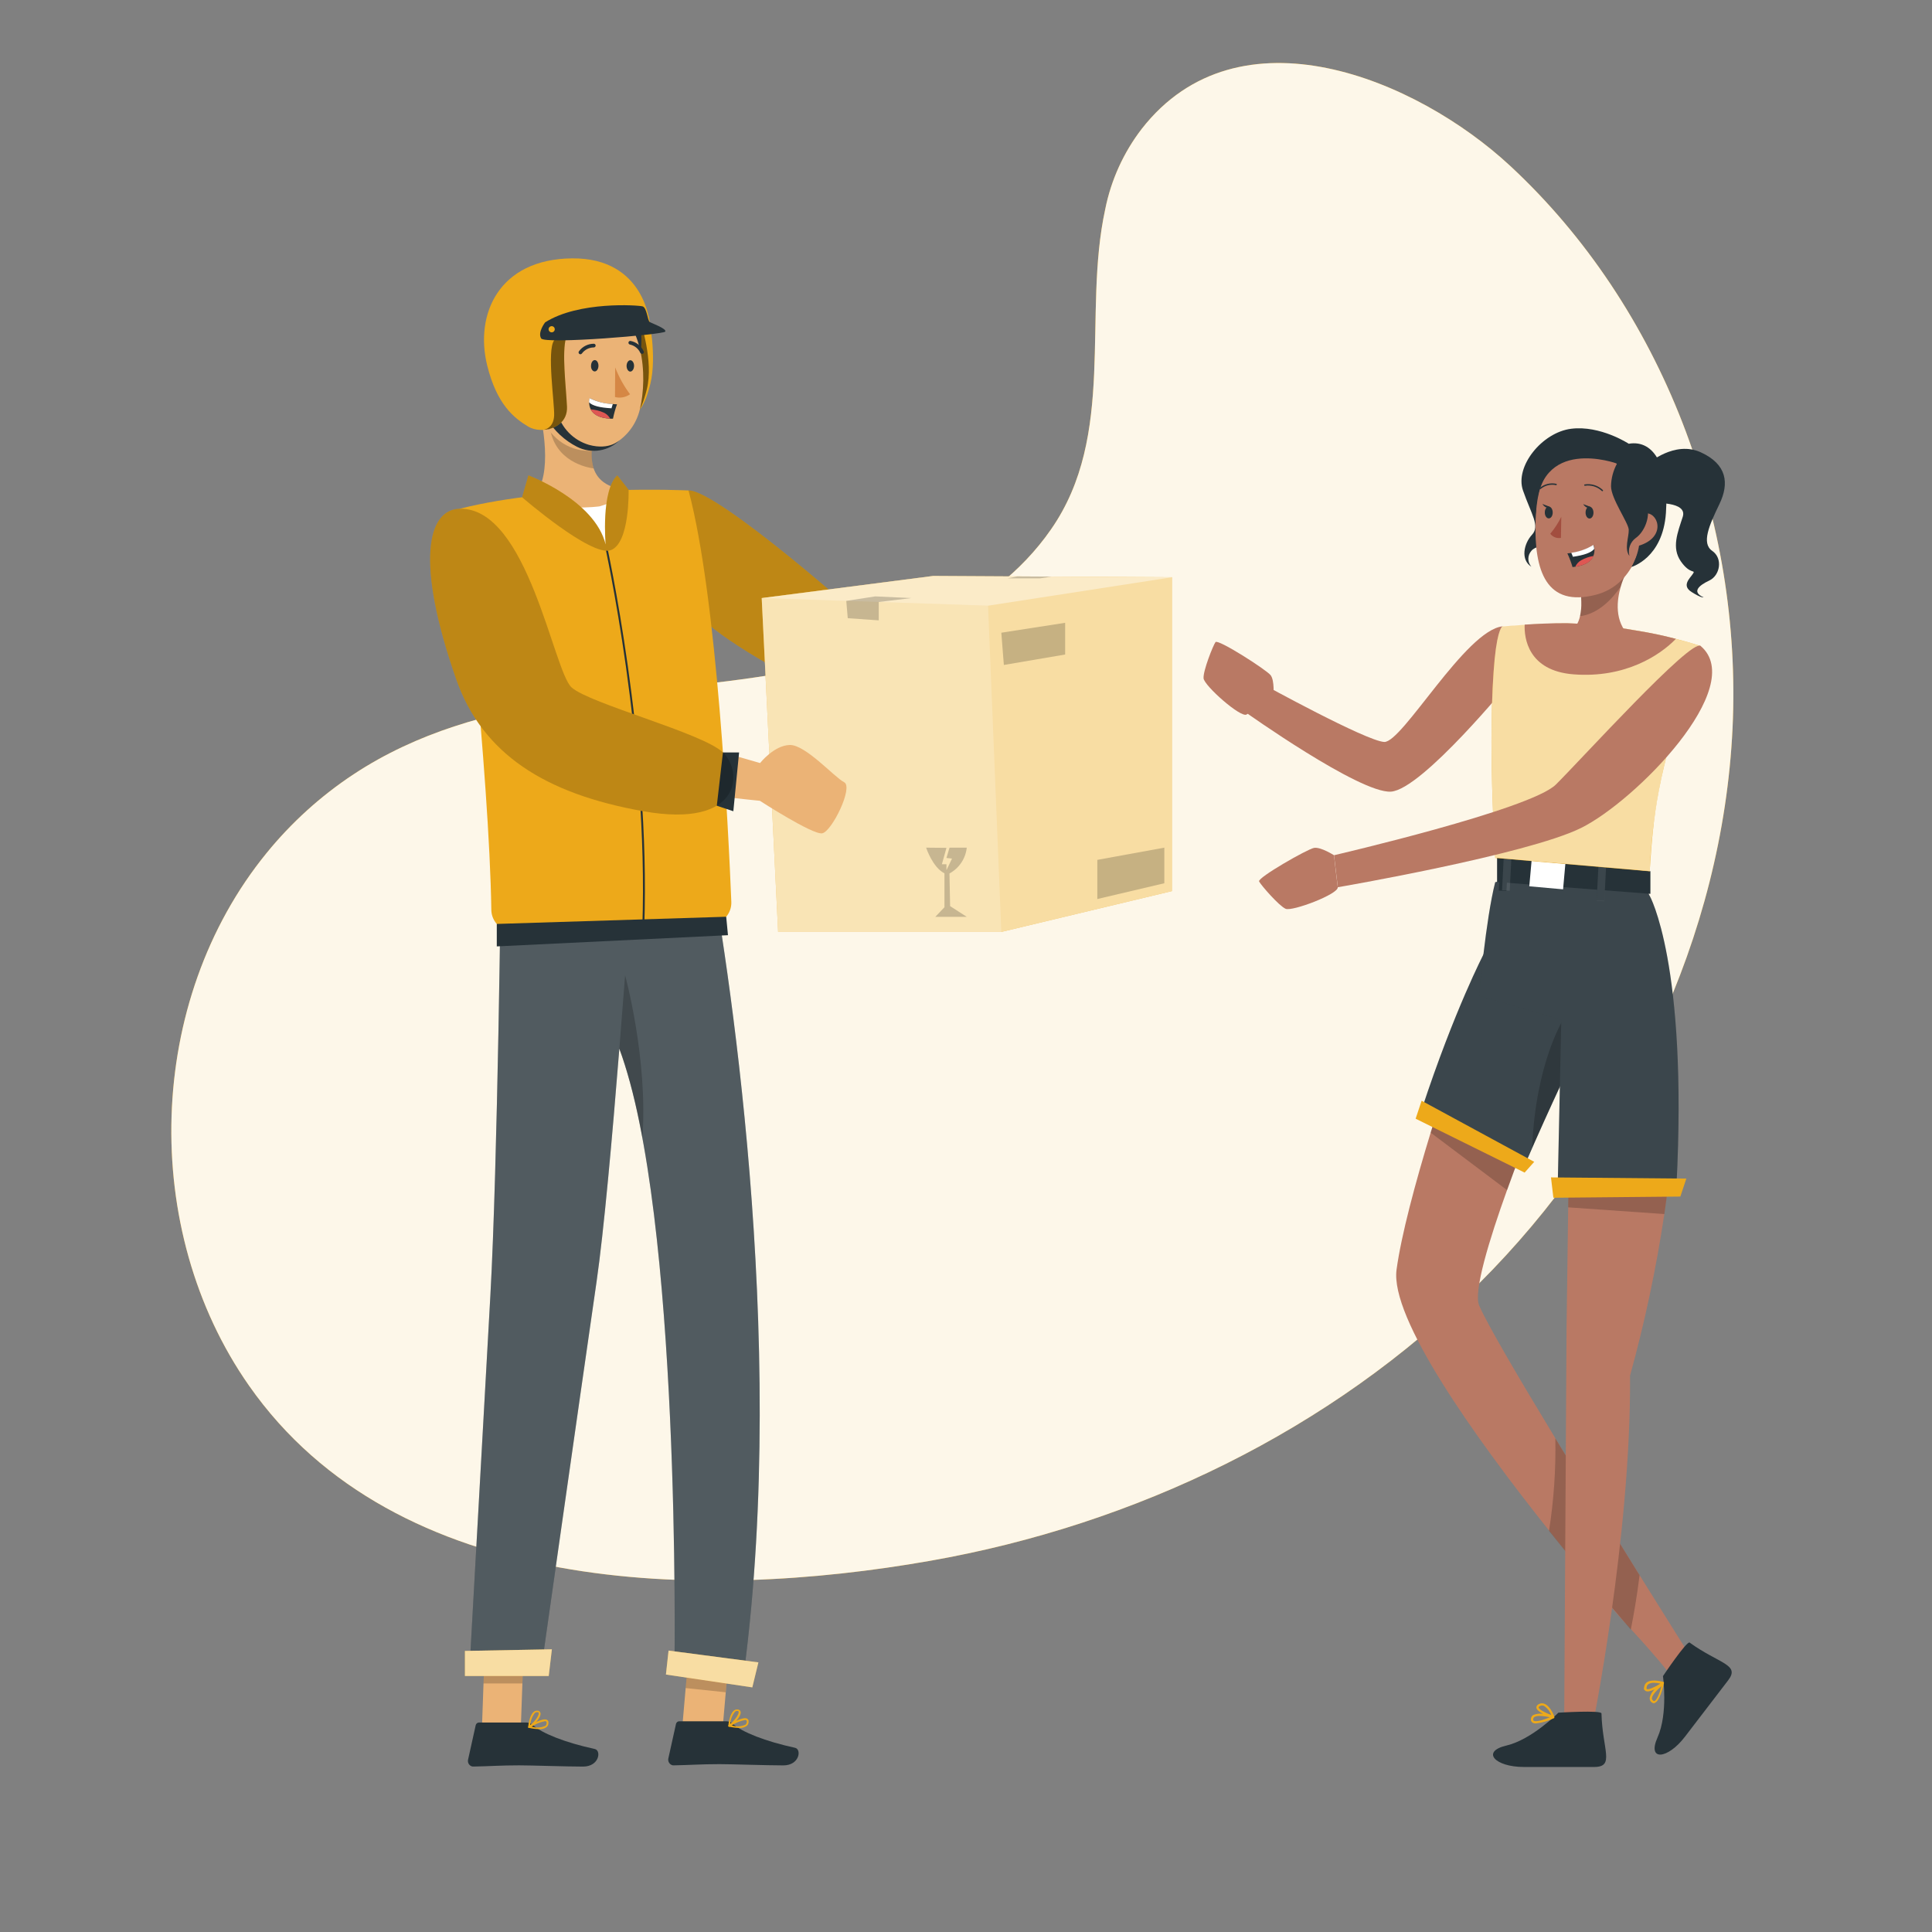 <svg width="1000" height="1000" viewBox="0 0 1000 1000" fill="none" xmlns="http://www.w3.org/2000/svg">
<rect x="0" y="0" width="1000" height="1000" fill="#808080" stroke="none"/>
<g clip-path="url(#clip0_53026_18489)">
<path d="M572.047 108.358C575.071 93.182 581.555 78.907 590.995 66.645C641.115 2.487 733.049 40.679 781.756 85.939C860.67 159.248 901.912 269.459 896.754 377.116C891.595 484.773 841.797 588.387 765.463 664.399C689.128 740.411 587.547 789.218 481.453 807.867C363.157 828.699 205.305 826.393 128.871 717.174C72.327 636.4 75.502 518.054 138.047 441.447C150.876 425.704 166.019 411.999 182.96 400.8C249.201 357.127 329.776 361.393 405.019 348.373C456.38 339.47 513.222 318.464 544.023 273.973C577.999 225.142 560.168 163.018 572.047 108.358Z" fill="#EDA91A"/>
<path opacity="0.9" d="M572.047 108.358C575.071 93.182 581.555 78.907 590.995 66.645C641.115 2.487 733.049 40.679 781.756 85.939C860.67 159.248 901.912 269.459 896.754 377.116C891.595 484.773 841.797 588.387 765.463 664.399C689.128 740.411 587.547 789.218 481.453 807.867C363.157 828.699 205.305 826.393 128.871 717.174C72.327 636.4 75.502 518.054 138.047 441.447C150.876 425.704 166.019 411.999 182.96 400.8C249.201 357.127 329.776 361.393 405.019 348.373C456.38 339.47 513.222 318.464 544.023 273.973C577.999 225.142 560.168 163.018 572.047 108.358Z" fill="white"/>
<path d="M659.12 360.376C659.12 360.376 659.814 352.266 657.681 349.489C655.549 346.711 630.401 330.591 629.137 332.352C627.872 334.113 622.664 347.232 622.961 351.076C623.259 354.92 642.454 371.883 645.281 369.8C648.109 367.717 659.12 360.376 659.12 360.376Z" fill="#B97964"/>
<path d="M777.738 324.193C758.642 326.152 725.782 384.531 716.457 384.035C707.133 383.539 653.664 354.126 653.664 354.126L644.24 368.337C644.24 368.337 703.76 410.72 719.905 409.753C736.049 408.786 782.202 352.167 782.202 352.167L777.738 324.193Z" fill="#B97964"/>
<path d="M801.893 792.367C817.716 812.207 831.926 830.311 844.326 843.455C856.726 856.773 863.124 865.031 863.124 865.031L875.376 857.988C875.376 857.988 864.042 840.058 848.666 815.332C835.596 794.351 819.6 768.46 805.068 744.478C786.269 713.478 769.926 685.678 765.611 675.733C762.536 668.665 770.868 641.509 780.069 615.915C789.419 589.85 799.686 565.373 799.686 565.373L766.231 508.705C766.231 508.705 752.616 546.426 740.513 586.23C732.552 612.27 725.311 639.227 722.856 657.133C719.433 682.156 762.61 743.04 801.893 792.367Z" fill="#B97964"/>
<path opacity="0.2" d="M801.77 792.367C817.592 812.207 832.794 830.311 844.103 843.455C845.715 835.37 847.352 825.798 848.642 815.357C835.572 794.376 819.576 768.485 805.043 744.503C805.352 760.523 804.256 776.539 801.77 792.367Z" fill="black"/>
<path opacity="0.2" d="M740.514 586.254L780.07 616.014C789.419 589.95 799.686 565.472 799.686 565.472L766.231 508.804C766.231 508.804 752.616 546.45 740.514 586.254Z" fill="black"/>
<path d="M809.606 893.998L823.866 895.858C823.866 895.858 844.326 795.145 843.706 712.04C851.304 684.539 857.233 656.605 861.463 628.39C866.423 594.364 868.903 556.47 862.306 528.198L812.706 550.518L811.69 624.918L810.846 686.918L809.606 893.998Z" fill="#B97964"/>
<path opacity="0.2" d="M811.689 624.918L861.463 628.39C866.423 594.364 868.903 556.47 862.306 528.198L812.706 550.518L811.689 624.918Z" fill="black"/>
<path d="M874.557 850.201C873.094 849.134 860.744 867.561 860.744 867.561C860.744 867.561 863.497 886.83 857.942 899.28C852.386 911.73 863.199 910.663 872.177 898.858L894.497 869.718C900.845 861.435 889.76 861.212 874.557 850.201Z" fill="#263238"/>
<path d="M856.181 881.647C855.837 881.607 855.506 881.5 855.205 881.331C854.904 881.161 854.639 880.934 854.427 880.662C854.215 880.389 854.059 880.077 853.968 879.744C853.877 879.411 853.854 879.063 853.899 878.721C854.312 877.088 855.17 875.603 856.379 874.43C854.519 875.298 852.634 875.844 851.667 875.174C850.7 874.505 850.824 873.984 851.072 872.893C851.156 872.404 851.349 871.941 851.636 871.538C851.924 871.134 852.299 870.8 852.733 870.562C855.561 868.925 860.769 870.562 861.041 870.562L861.24 870.686V870.834V871.008V871.231C860.893 872.843 859.082 880.829 856.28 881.498L856.181 881.647ZM860 872.719C858.041 874.381 855.288 877.059 855.04 878.87C855.008 879.043 855.014 879.221 855.057 879.392C855.099 879.563 855.178 879.723 855.288 879.862C855.833 880.556 856.181 880.482 856.305 880.457C857.52 880.134 859.107 876.166 860 872.719ZM856.106 871.008C855.179 870.965 854.257 871.161 853.428 871.578C853.139 871.742 852.89 871.967 852.697 872.236C852.505 872.506 852.373 872.815 852.312 873.141C852.312 873.463 852.163 874.034 852.312 874.207C853.155 874.778 856.453 873.314 859.429 871.454C858.342 871.182 857.227 871.033 856.106 871.008Z" fill="#EDA91A"/>
<path d="M828.925 886.88C828.925 885.07 806.605 886.483 806.605 886.483C806.605 886.483 792.965 900.371 779.697 903.496C766.429 906.621 773.845 914.582 788.675 914.582H825.354C835.944 914.458 829.372 905.48 828.925 886.88Z" fill="#263238"/>
<path d="M794.999 892.038C794.314 892.088 793.633 891.904 793.065 891.518C792.737 891.233 792.508 890.851 792.41 890.428C792.312 890.005 792.35 889.562 792.519 889.162C792.594 888.837 792.739 888.533 792.945 888.272C793.151 888.01 793.412 887.798 793.71 887.649C795.281 887.012 796.998 886.823 798.67 887.103C796.884 886.136 795.297 884.97 795.222 883.805C795.222 883.036 795.669 882.416 796.686 881.945C797.136 881.736 797.627 881.628 798.124 881.628C798.621 881.628 799.112 881.736 799.562 881.945C802.563 883.21 804.522 888.343 804.522 888.616C804.545 888.689 804.545 888.767 804.522 888.839C804.533 888.905 804.533 888.972 804.522 889.038C804.529 889.087 804.529 889.137 804.522 889.186C804.474 889.256 804.404 889.308 804.324 889.335C801.397 890.774 798.241 891.689 794.999 892.038ZM796.909 888.17C796.005 888.122 795.104 888.292 794.28 888.666C794.127 888.741 793.992 888.848 793.885 888.981C793.777 889.114 793.701 889.269 793.66 889.434C793.437 890.302 793.66 890.526 793.809 890.6C794.85 891.468 798.918 890.253 802.191 888.864C800.459 888.451 798.689 888.218 796.909 888.17ZM798.198 882.738C797.846 882.753 797.501 882.837 797.182 882.986C796.884 883.135 796.388 883.433 796.388 883.73C796.388 884.722 799.637 886.458 802.91 887.698C802.191 885.744 800.86 884.074 799.116 882.937C798.826 882.813 798.514 882.746 798.198 882.738Z" fill="#EDA91A"/>
<path d="M789.667 601.978L736 573.879C752.889 522.593 768.091 493.527 768.091 493.527C820.816 502.554 816.005 544.218 816.005 544.218C816.005 544.218 802.588 572.044 789.667 601.978Z" fill="#263238"/>
<path opacity="0.1" d="M793.04 594.066C791.899 596.67 790.734 599.324 789.593 601.978L736 573.879C752.864 522.593 768.066 493.527 768.066 493.527C800.604 499.107 811.218 517.112 814.591 530.082C815.839 534.684 816.308 539.462 815.98 544.218C815.98 544.218 804.894 567.332 793.04 594.066Z" fill="white"/>
<path opacity="0.2" d="M793.04 594.066C804.82 567.332 815.955 544.218 815.955 544.218C816.283 539.462 815.814 534.684 814.566 530.082C812.89 528.996 811.034 528.216 809.086 527.776C809.086 527.776 794.826 550.27 793.04 594.066Z" fill="black"/>
<path d="M806.283 613.559L808.118 527.776L765.611 515.376C765.611 515.376 768.959 476.018 773.919 456.625C773.919 456.625 842.987 439.438 853.502 462.85C853.502 462.85 853.502 463.222 853.651 463.346L853.824 463.544C853.824 463.544 873.664 498.462 867.737 613.584L806.283 613.559Z" fill="#263238"/>
<path opacity="0.1" d="M806.283 613.559L808.118 527.776L765.611 515.376C765.611 515.376 768.959 476.018 773.919 456.625C773.919 456.625 842.987 439.438 853.502 462.85C853.502 462.85 853.502 463.222 853.651 463.346L853.824 463.544C853.824 463.544 873.664 498.462 867.737 613.584L806.283 613.559Z" fill="white"/>
<path d="M854.246 450.946V462.651L774.886 456.526V442.662L854.246 450.946Z" fill="#263238"/>
<path d="M826.41 466.132L830.373 466.335L831.407 446.125L827.445 445.922L826.41 466.132Z" fill="#263238"/>
<path d="M791.558 458.745L809.046 460.312L810.235 447.048L792.747 445.481L791.558 458.745Z" fill="white"/>
<path d="M775.768 460.997L779.736 461.195L780.748 440.959L776.78 440.76L775.768 460.997Z" fill="#263238"/>
<path opacity="0.1" d="M827.463 446.054L826.428 466.265L830.391 466.468L831.425 446.257L827.463 446.054Z" fill="white"/>
<path opacity="0.1" d="M778.49 440.623L777.459 460.834L781.422 461.036L782.453 440.825L778.49 440.623Z" fill="white"/>
<path d="M773.919 444.076L853.874 450.995C855.784 421.235 857.668 402.09 875.276 349.117C876.814 344.471 878.467 339.552 880.236 334.361C869.396 330.92 858.324 328.259 847.104 326.4C835.237 324.295 823.237 323.027 811.193 322.606C795.619 322.606 777.763 324.242 777.763 324.242C777.763 324.242 775.283 324.862 773.621 341.33C772.133 356.78 770.72 387.755 773.919 444.076Z" fill="#EDA91A"/>
<path opacity="0.6" d="M880.262 334.361C878.451 339.544 876.79 344.479 875.302 349.117C873.814 353.754 872.127 358.764 870.738 363.178C867.465 373.594 864.886 382.572 862.827 390.458C857.712 410.23 854.719 430.49 853.899 450.896L773.944 443.977C770.72 387.656 772.158 356.681 773.622 341.181C775.234 324.714 777.763 324.094 777.763 324.094C777.763 324.094 782.5 323.622 789.245 323.201C795.569 322.779 803.654 322.407 811.194 322.457C823.233 322.926 835.225 324.244 847.079 326.4C853.949 327.541 860.769 328.88 867.489 330.715C871.788 331.806 876.046 333.022 880.262 334.361Z" fill="white"/>
<path d="M872.846 610.038L802.786 609.418L804.026 619.958L869.746 619.338L872.846 610.038Z" fill="#EDA91A"/>
<path d="M794.106 601.358L735.826 569.738L732.726 579.038L789.146 606.938L794.106 601.358Z" fill="#EDA91A"/>
<path d="M817.84 340.238C837.556 337.758 843.483 329.277 843.483 329.277C835.423 321.688 836.886 310.478 838.944 303.485C839.584 301.268 840.414 299.111 841.424 297.037L817.567 301.6C818.114 304.88 818.421 308.195 818.484 311.52C818.573 314.018 818.348 316.518 817.815 318.96C816.203 326.053 812.16 326.152 812.16 326.152C807.92 333.84 817.84 340.238 817.84 340.238Z" fill="#B97964"/>
<path opacity="0.2" d="M818.484 311.52C818.573 314.018 818.348 316.518 817.815 318.96C827.239 317.72 834.381 310.181 838.87 303.634C839.51 301.417 840.339 299.26 841.35 297.186L817.567 301.6C818.114 304.88 818.421 308.195 818.484 311.52Z" fill="black"/>
<path d="M853.006 239.997C853.006 239.997 866.696 227.894 880.286 234.094C893.877 240.294 895.166 250.14 889.958 260.928C884.75 271.716 880.51 281.19 886.214 285.108C891.918 289.026 890.281 297.88 884.726 300.484C879.17 303.088 875.55 306.411 881.774 309.189C881.774 309.189 880.782 309.734 875.55 306.411C870.317 303.088 874.582 299.467 876.219 297.037C877.856 294.606 874.905 297.632 869.994 290.539C865.084 283.446 868.358 275.659 870.986 267.5C873.615 259.341 855.486 260.432 855.486 260.432L853.006 239.997Z" fill="#263238"/>
<path d="M843.037 229.68C843.037 229.68 828.38 220.058 813.277 221.918C798.174 223.778 783.963 241.435 788.303 253.885C792.643 266.334 797.206 272.187 792.966 276.775C788.725 281.363 786.914 289.721 792.643 293.342C791.631 292.209 791.071 290.744 791.071 289.225C791.071 287.706 791.631 286.24 792.643 285.108C796.239 280.694 809.706 282.975 813.277 273.006C816.848 263.036 834.158 260.432 834.158 260.432L844.475 293.441C844.475 293.441 860.645 288.952 862.282 265.541C863.918 242.13 856.478 227.398 843.037 229.68Z" fill="#263238"/>
<path d="M822.403 235.756C801.769 236.525 795.544 247.834 794.825 269.162C793.908 295.797 800.504 314.471 826.098 307.825C860.868 298.822 856.676 234.491 822.403 235.756Z" fill="#B97964"/>
<path d="M808.118 267.5C806.574 270.644 804.659 273.591 802.414 276.279C803.05 277.109 803.903 277.748 804.879 278.124C805.855 278.501 806.916 278.6 807.944 278.412L808.118 267.5Z" fill="#A24E3F"/>
<path d="M820.692 265.342C820.692 267.054 821.634 268.418 822.775 268.393C823.916 268.368 824.809 266.979 824.784 265.293C824.759 263.606 823.817 262.242 822.676 262.242C821.535 262.242 820.667 263.656 820.692 265.342Z" fill="#263238"/>
<path d="M823.172 262.317L819.452 260.928C819.452 260.928 821.336 264.003 823.172 262.317Z" fill="#263238"/>
<path d="M799.587 265.293C799.587 266.979 800.529 268.343 801.67 268.318C802.811 268.294 803.704 266.93 803.679 265.218C803.654 263.507 802.712 262.168 801.596 262.193C800.48 262.218 799.562 263.582 799.587 265.293Z" fill="#263238"/>
<path d="M802.067 262.267L798.347 260.854C798.347 260.854 800.232 263.929 802.067 262.267Z" fill="#263238"/>
<path d="M820.32 251.082C821.943 250.824 823.603 250.943 825.173 251.428C826.742 251.914 828.179 252.755 829.372 253.885" stroke="#263238" stroke-width="0.708" stroke-linecap="round" stroke-linejoin="round"/>
<path d="M805.44 250.76C804.017 250.456 802.543 250.479 801.129 250.827C799.716 251.175 798.4 251.839 797.281 252.769" stroke="#263238" stroke-width="0.708" stroke-linecap="round" stroke-linejoin="round"/>
<path d="M811.268 286.422C812.331 288.719 813.226 291.089 813.946 293.515L815.261 293.342C821.238 292.498 823.742 290.142 824.71 287.762C825.171 286.648 825.366 285.442 825.28 284.24C825.23 283.536 825.079 282.843 824.834 282.182C821.363 284.327 817.473 285.705 813.426 286.224C812.062 286.348 811.268 286.422 811.268 286.422Z" fill="#263238"/>
<path d="M813.301 286.1L814.144 288.183C819.774 287.39 823.643 286.075 825.156 284.116C825.105 283.412 824.955 282.719 824.709 282.058C821.238 284.203 817.349 285.581 813.301 286.1Z" fill="white"/>
<path d="M815.36 293.342C821.337 292.498 823.841 290.142 824.809 287.762C822.536 288.133 820.346 288.896 818.336 290.018C817.027 290.796 815.989 291.956 815.36 293.342Z" fill="#DE5753"/>
<path d="M846.261 269.707C846.261 269.707 835.969 253.116 836.961 239.947C836.961 239.947 795.445 224.745 794.949 266.334C794.949 266.334 789.593 229.63 825.032 227.498C860.471 225.365 862.232 277.271 844.5 293.416C844.5 293.441 852.56 280.098 846.261 269.707Z" fill="#263238"/>
<path d="M843.036 274.32C843.152 271.925 844.211 269.673 845.981 268.056C847.752 266.439 850.09 265.589 852.485 265.69C858.908 266.136 862.405 279.156 846.657 282.901C844.376 283.322 843.012 281.14 843.036 274.32Z" fill="#B97964"/>
<path d="M836.96 239.972C834.999 243.558 833.936 247.566 833.86 251.653C833.86 258.126 842.888 270.55 843.036 274.196C843.185 277.842 840.556 284.116 843.408 287.762C842.953 286.077 843.014 284.294 843.585 282.644C844.155 280.995 845.208 279.555 846.608 278.511C851.568 275.138 855.982 264.822 850.476 257.555C844.971 250.289 850.228 240.865 850.228 240.865C850.228 240.865 842.64 232.16 836.96 239.972Z" fill="#263238"/>
<path d="M880.261 334.361C904.913 355.342 846.434 414.738 818.261 428.601C790.089 442.464 692.451 459.229 692.451 459.229L690.492 442.662C690.492 442.662 792.172 419.078 805.291 406.107C818.41 393.137 875.401 330.219 880.261 334.361Z" fill="#B97964"/>
<path d="M690.467 442.662C690.467 442.662 683.597 438.273 680.15 438.868C676.703 439.463 650.737 454.318 651.705 456.228C652.672 458.138 661.997 468.901 665.444 470.389C668.891 471.877 692.922 462.75 692.426 459.229C691.93 455.707 690.467 442.662 690.467 442.662Z" fill="#B97964"/>
<path d="M867.44 330.666C859.231 339.147 841.251 351.101 814.517 349.042C790.833 347.232 788.849 330.07 789.171 323.3C795.495 322.878 803.58 322.506 811.119 322.556C823.181 322.989 835.198 324.274 847.079 326.4C853.949 327.491 860.769 328.88 867.44 330.666Z" fill="#B97964"/>
<path d="M353.014 895.411L373.771 897.594L377.665 852.83L356.907 850.647L353.014 895.411Z" fill="#EBB376"/>
<path d="M249.474 893.898H269.586L271.248 847.324H251.11L249.474 893.898Z" fill="#EBB376"/>
<path d="M272.364 891.567H247.936C247.535 891.57 247.147 891.708 246.836 891.961C246.525 892.213 246.309 892.564 246.225 892.956L242.257 910.862C242.177 911.241 242.172 911.633 242.244 912.014C242.315 912.395 242.461 912.758 242.673 913.083C242.885 913.408 243.159 913.687 243.479 913.906C243.799 914.125 244.159 914.279 244.538 914.358C244.761 914.383 244.985 914.383 245.208 914.358C253.094 914.234 258.848 913.738 268.793 913.738C274.894 913.738 293.345 914.383 301.777 914.383C310.209 914.383 311.325 906.051 307.878 905.282C292.378 901.909 280.598 897.222 275.638 892.758C274.726 891.978 273.563 891.555 272.364 891.567Z" fill="#263238"/>
<path d="M273.753 894.32C273.658 894.3 273.571 894.252 273.504 894.181C273.437 894.11 273.394 894.02 273.381 893.923C273.371 893.832 273.386 893.739 273.426 893.656C273.465 893.573 273.527 893.502 273.604 893.452C274.323 893.006 280.821 889.013 283.053 890.154C283.306 890.271 283.519 890.461 283.665 890.699C283.811 890.938 283.883 891.214 283.871 891.493C283.921 891.956 283.857 892.424 283.684 892.856C283.511 893.288 283.235 893.672 282.879 893.973C281.745 894.746 280.379 895.105 279.011 894.99C277.238 894.966 275.474 894.742 273.753 894.32ZM275.117 893.675C277.469 894.45 280.025 894.317 282.284 893.303C282.524 893.093 282.709 892.827 282.822 892.529C282.934 892.23 282.971 891.908 282.929 891.592C282.929 891.195 282.755 891.022 282.631 891.022C282.441 890.921 282.226 890.878 282.011 890.898C279.554 891.378 277.213 892.33 275.117 893.7V893.675Z" fill="#EDA91A"/>
<path d="M273.604 894.444C273.536 894.397 273.48 894.334 273.441 894.26C273.403 894.187 273.382 894.105 273.381 894.022C273.381 893.75 273.902 887.946 276.233 886.062C276.509 885.828 276.829 885.653 277.174 885.546C277.519 885.44 277.882 885.404 278.242 885.442C278.605 885.441 278.957 885.567 279.238 885.797C279.519 886.028 279.71 886.35 279.779 886.706C280.201 888.839 276.183 893.254 274.1 894.37H273.877C273.839 894.4 273.795 894.423 273.748 894.436C273.701 894.449 273.652 894.451 273.604 894.444ZM276.828 886.632C275.414 888.44 274.591 890.639 274.472 892.931C276.53 891.369 279.085 887.971 278.837 886.706C278.837 886.582 278.837 886.21 278.142 886.21H277.919C277.516 886.212 277.127 886.362 276.828 886.632Z" fill="#EDA91A"/>
<path d="M375.953 890.922H351.6C351.199 890.925 350.811 891.063 350.5 891.316C350.189 891.568 349.973 891.92 349.889 892.311L345.921 910.217C345.766 910.989 345.921 911.791 346.353 912.45C346.784 913.109 347.457 913.571 348.227 913.738H348.872C356.783 913.614 362.537 913.118 372.457 913.118C378.557 913.118 397.009 913.763 405.441 913.763C413.873 913.763 414.989 905.43 411.541 904.662C396.041 901.289 384.261 896.602 379.301 892.262C378.393 891.411 377.198 890.933 375.953 890.922Z" fill="#263238"/>
<path d="M377.342 893.725C377.245 893.7 377.157 893.647 377.091 893.572C377.024 893.497 376.982 893.403 376.97 893.303C376.963 893.209 376.982 893.115 377.026 893.032C377.07 892.948 377.137 892.879 377.218 892.832C377.938 892.386 384.435 888.393 386.642 889.534C386.896 889.651 387.109 889.841 387.255 890.079C387.4 890.318 387.472 890.594 387.461 890.873C387.522 891.337 387.463 891.808 387.289 892.243C387.115 892.677 386.833 893.059 386.469 893.353C385.336 894.13 383.968 894.489 382.6 894.37C380.83 894.341 379.067 894.125 377.342 893.725ZM378.731 893.055C381.071 893.853 383.629 893.72 385.874 892.683C386.114 892.473 386.299 892.207 386.411 891.909C386.524 891.61 386.56 891.288 386.518 890.972C386.518 890.6 386.345 890.402 386.221 890.402C386.027 890.311 385.815 890.268 385.601 890.278C383.152 890.746 380.818 891.69 378.731 893.055Z" fill="#EDA91A"/>
<path d="M377.218 893.824C377.144 893.775 377.082 893.709 377.039 893.632C376.996 893.554 376.972 893.467 376.97 893.378C376.97 893.105 377.491 887.326 379.822 885.417C380.093 885.177 380.414 884.999 380.761 884.897C381.108 884.794 381.473 884.768 381.831 884.822C382.192 884.815 382.544 884.935 382.825 885.162C383.106 885.389 383.299 885.707 383.369 886.062C383.79 888.194 379.773 892.609 377.689 893.75H377.466C377.392 893.797 377.306 893.823 377.218 893.824ZM380.442 885.987C378.986 887.781 378.12 889.981 377.962 892.286C380.021 890.724 382.575 887.326 382.327 886.062C382.327 885.938 382.327 885.59 381.633 885.59H381.409C381.053 885.615 380.714 885.754 380.442 885.987Z" fill="#EDA91A"/>
<path opacity="0.2" d="M356.907 850.647L377.665 852.83L375.631 875.918L354.874 873.736L356.907 850.647Z" fill="black"/>
<path opacity="0.2" d="M251.11 847.349H271.248L270.38 871.355H250.242L251.11 847.349Z" fill="black"/>
<path d="M259.418 438.744H366.058C376.202 494.147 407.97 690.241 385.179 864.957L349.12 860.493C349.12 860.493 352.468 628.538 320.575 542.78C316.905 588.685 312.54 637.516 308.77 663.482C299.52 727.441 279.68 867.189 279.68 867.189H242.827C242.827 867.189 250.267 733.418 253.814 670.574C257.608 602.35 259.27 452.88 259.418 438.744Z" fill="#263238"/>
<path opacity="0.2" d="M259.418 438.744H366.058C376.202 494.147 407.97 690.241 385.179 864.957L349.12 860.493C349.12 860.493 352.468 628.538 320.575 542.78C316.905 588.685 312.54 637.516 308.77 663.482C299.52 727.441 279.68 867.189 279.68 867.189H242.827C242.827 867.189 250.267 733.418 253.814 670.574C257.608 602.35 259.27 452.88 259.418 438.744Z" fill="white"/>
<path d="M370.696 268.467C370.696 268.467 435.176 329.302 464.936 339.47C494.696 349.638 571.204 387.309 571.204 387.309L582.934 378.058C582.934 377.538 591.49 384.159 591.589 388.747C591.589 392.07 583.182 419.921 581.421 419.896C573.237 419.896 564.185 401.147 564.185 401.147C564.185 401.147 466.225 375.628 448.642 367.94C431.059 360.252 358.742 303.807 358.742 303.807L370.696 268.467Z" fill="#EBB376"/>
<path d="M356.386 253.86C371.118 253.414 448.816 321.614 454.842 328.483C460.869 335.353 521.232 355.937 528.077 366.254C534.922 376.57 524.654 388.747 507.964 390.235C491.274 391.723 376.202 340.065 358.693 314.893C341.184 289.721 356.386 253.86 356.386 253.86Z" fill="#EDA91A"/>
<path opacity="0.2" d="M356.386 253.86C371.118 253.414 448.816 321.614 454.842 328.483C460.869 335.353 521.232 355.937 528.077 366.254C534.922 376.57 524.654 388.747 507.964 390.235C491.274 391.723 376.202 340.065 358.693 314.893C341.184 289.721 356.386 253.86 356.386 253.86Z" fill="black"/>
<path d="M394.256 309.561L402.762 482.367H518.281L606.569 461.238V298.798L483.04 298.103L394.256 309.561Z" fill="#EDA91A"/>
<path opacity="0.6" d="M394.256 309.561L402.762 482.367H518.281L606.569 461.238V298.798L483.04 298.103L394.256 309.561Z" fill="white"/>
<path opacity="0.2" d="M394.256 309.561L511.411 313.504L518.281 482.367H402.762L394.256 309.561Z" fill="white"/>
<path opacity="0.4" d="M511.411 313.504L606.569 298.798L483.04 298.103L394.256 309.561L511.411 313.504Z" fill="white"/>
<path opacity="0.2" d="M438.028 311.024L453.032 308.693L471.681 309.561L454.842 311.594V321.093L438.797 319.977L438.028 311.024Z" fill="black"/>
<path opacity="0.2" d="M526.465 298.351L521.554 299.368H538.22L544.271 298.45L526.465 298.351Z" fill="black"/>
<path opacity="0.2" d="M518.281 327.491L519.595 344.182L551.314 338.775V322.358L518.281 327.491Z" fill="black"/>
<path opacity="0.2" d="M567.98 445.068V465.33L602.65 457.17V438.744L567.98 445.068Z" fill="black"/>
<path opacity="0.2" d="M479.37 438.744C479.37 438.744 482.643 448.887 488.843 452.037V469.595L484.106 474.555H500.4L491.77 469L491.447 452.111C493.907 450.771 496.007 448.855 497.566 446.527C499.125 444.2 500.097 441.529 500.4 438.744H491.472L489.885 444.076L492.762 444.398L489.885 450.4V447.325H487.529L489.885 438.843L479.37 438.744Z" fill="black"/>
<path opacity="0.2" d="M320.575 542.805C325.832 557.829 329.823 573.267 332.504 588.958C335.48 548.137 323.551 504.811 323.551 504.811L320.575 542.805Z" fill="black"/>
<path d="M356.387 253.86C356.387 253.86 288.509 250.562 237.917 263.334C237.917 263.334 253.343 401.42 254.31 471.009C254.335 472.492 254.656 473.954 255.253 475.312C255.85 476.669 256.712 477.894 257.788 478.915C258.864 479.935 260.133 480.731 261.52 481.256C262.907 481.78 264.385 482.023 265.867 481.97L367.77 478.424C369.24 478.373 370.686 478.032 372.023 477.42C373.361 476.808 374.565 475.938 375.565 474.859C376.565 473.781 377.343 472.515 377.852 471.135C378.361 469.755 378.593 468.287 378.533 466.818C377.045 429.593 371.192 309.263 356.387 253.86Z" fill="#EDA91A"/>
<path d="M257.137 478.226V489.857L376.797 484.054L375.879 474.506L257.137 478.226Z" fill="#263238"/>
<path d="M313.482 281.76C313.482 281.76 336.298 384.283 332.975 479.54" stroke="#263238" stroke-miterlimit="10"/>
<path d="M236.057 319.332C236.057 319.332 257.261 377.835 263.535 390.111C269.809 402.387 393.313 414.49 393.313 414.49C393.313 414.49 420.593 432.147 425.553 431.329C430.513 430.51 441.872 407.347 436.912 404.867C431.952 402.387 416.873 385.325 408.714 385.598C400.555 385.87 393.413 394.947 393.413 394.947C393.413 394.947 291.733 365.807 286.252 363.65C282.333 362.087 266.263 305.444 266.263 305.444L236.057 319.332Z" fill="#EBB376"/>
<path d="M237.942 263.334C221.152 263.755 214.977 290.936 236.057 351.349C249.598 390.235 282.086 410.869 332.975 419.896C383.865 428.923 384.807 399.61 374.193 389.466C363.578 379.323 305.224 364.294 295.825 355.788C286.426 347.282 273.182 262.466 237.942 263.334Z" fill="#EDA91A"/>
<path d="M374.193 389.466L371.019 417.044L379.575 419.896L382.551 389.466H374.193Z" fill="#263238"/>
<path opacity="0.2" d="M237.942 263.334C221.152 263.755 214.977 290.936 236.057 351.349C249.598 390.235 282.086 410.869 332.975 419.896C383.865 428.923 384.807 399.61 374.193 389.466C363.578 379.323 305.224 364.294 295.825 355.788C286.426 347.282 273.182 262.466 237.942 263.334Z" fill="black"/>
<path d="M276.505 253.86C276.505 253.86 310.283 285.207 315.987 281.859C321.691 278.511 323.427 255.869 323.427 255.869L276.505 253.86Z" fill="white"/>
<path d="M276.53 256.489C286.45 265.392 310.333 262.094 310.333 262.094C310.333 262.094 325.213 258.002 322.162 253.314C313.333 251.851 309.068 247.734 307.282 242.477C306.313 239.206 306.009 235.774 306.389 232.383C306.529 230.494 306.778 228.614 307.134 226.754L277.374 204.781C281.366 219.289 286.128 245.974 276.53 256.489Z" fill="#EBB376"/>
<path opacity="0.2" d="M284.342 218.768C285.508 236.55 300.14 241.46 307.307 242.477C306.338 239.206 306.034 235.774 306.414 232.383L284.342 218.768Z" fill="black"/>
<path d="M335.728 163.836C335.728 163.836 340.192 184.197 336.596 198.804C333 213.411 328.71 214.924 324.196 215.891C319.682 216.858 319.831 165.597 319.831 165.597L335.728 163.836Z" fill="#EDA91A"/>
<path opacity="0.5" d="M331.537 166.713C331.537 166.713 338.407 186.801 334.811 201.433C331.215 216.065 326.924 217.553 322.262 218.52C317.599 219.487 317.922 168.226 317.922 168.226L331.537 166.713Z" fill="black"/>
<path d="M329.106 157.14C329.106 157.14 337.811 183.8 325.039 196.82C312.267 209.84 303.835 158.851 303.835 158.851L329.106 157.14Z" fill="#263238"/>
<path d="M286.549 225.464C290.331 229.468 295.321 232.121 300.754 233.017C306.188 233.912 311.765 233.002 316.632 230.424C322.984 227.192 327.862 221.656 330.272 214.949C330.594 214.056 330.892 213.089 331.14 212.122C335.505 194.216 332.901 164.63 313.433 156.619C309.138 154.827 304.456 154.163 299.832 154.69C295.208 155.218 290.796 156.92 287.015 159.634C283.235 162.348 280.211 165.985 278.233 170.197C276.254 174.41 275.386 179.058 275.712 183.701C276.803 203.491 276.481 215.246 286.549 225.464Z" fill="#EBB376"/>
<path d="M305.918 189.306C305.794 190.918 306.762 192.257 307.828 192.257C308.894 192.257 309.762 190.918 309.762 189.306C309.762 187.694 308.919 186.379 307.853 186.379C306.786 186.379 305.943 187.669 305.918 189.306Z" fill="#263238"/>
<path d="M324.32 189.38C324.32 190.992 325.188 192.331 326.229 192.331C327.271 192.331 328.164 191.017 328.189 189.405C328.213 187.793 327.321 186.454 326.254 186.454C325.188 186.454 324.32 187.842 324.32 189.38Z" fill="#263238"/>
<path d="M318.418 190.174C320.332 195.133 322.919 199.806 326.106 204.062C324.992 204.857 323.717 205.397 322.372 205.646C321.026 205.895 319.643 205.845 318.318 205.5L318.418 190.174Z" fill="#D58745"/>
<path d="M300.264 183.354C300.436 183.375 300.611 183.352 300.771 183.287C300.932 183.222 301.073 183.117 301.182 182.982C301.884 182.018 302.801 181.232 303.86 180.685C304.919 180.139 306.091 179.846 307.283 179.832C307.535 179.846 307.783 179.76 307.973 179.593C308.163 179.426 308.28 179.191 308.299 178.939C308.309 178.815 308.295 178.691 308.257 178.573C308.219 178.454 308.157 178.345 308.077 178.25C307.996 178.156 307.898 178.078 307.787 178.022C307.676 177.966 307.555 177.932 307.431 177.922C305.921 177.91 304.43 178.256 303.08 178.933C301.731 179.61 300.561 180.598 299.669 181.816C299.515 182.015 299.444 182.266 299.472 182.516C299.5 182.766 299.624 182.995 299.818 183.155C299.953 183.249 300.104 183.316 300.264 183.354Z" fill="#263238"/>
<path d="M332.157 183.106C332.343 183.156 332.54 183.156 332.727 183.106C332.84 183.053 332.941 182.978 333.025 182.885C333.109 182.792 333.173 182.684 333.215 182.567C333.256 182.449 333.274 182.324 333.267 182.2C333.26 182.075 333.228 181.953 333.173 181.841C332.552 180.462 331.608 179.254 330.421 178.317C329.234 177.381 327.839 176.743 326.353 176.459C326.23 176.442 326.103 176.449 325.982 176.481C325.861 176.513 325.748 176.569 325.649 176.645C325.549 176.721 325.466 176.816 325.404 176.925C325.342 177.034 325.302 177.153 325.287 177.278C325.259 177.527 325.328 177.777 325.481 177.976C325.633 178.175 325.857 178.307 326.105 178.344C327.271 178.602 328.36 179.129 329.285 179.883C330.211 180.636 330.948 181.595 331.437 182.684C331.523 182.799 331.631 182.896 331.754 182.968C331.878 183.04 332.015 183.087 332.157 183.106Z" fill="#263238"/>
<path d="M288.385 213.337C289.438 217.329 291.502 220.982 294.378 223.945C297.253 226.907 300.844 229.079 304.802 230.25C315.863 233.276 320.997 227.572 320.997 227.572C318.16 230.493 314.462 232.428 310.445 233.093C306.428 233.758 302.304 233.118 298.677 231.267C292.21 227.981 286.803 222.934 283.078 216.71L288.385 213.337Z" fill="#263238"/>
<path d="M290.443 158.826L291.881 167.556C290.434 168.334 289.33 169.627 288.789 171.178C288.247 172.73 288.306 174.428 288.955 175.938C292.105 183.18 288.409 194.811 282.953 199.622C282.953 199.622 282.656 196.423 279.977 197.291C277.299 198.159 278.787 214.8 284.392 222.488C284.392 222.488 276.109 215.668 270.876 198.382C265.916 182.411 264.924 168.97 267.949 162.571L290.443 158.826Z" fill="#263238"/>
<path d="M266.933 199.92C269.131 204.44 273.027 207.907 277.77 209.567C284.045 211.7 287.69 206.145 286.153 200.019C284.838 194.563 280.002 186.726 273.53 187.297C267.057 187.867 264.329 194.34 266.933 199.92Z" fill="#EBB376"/>
<path d="M336.373 167.829C336.373 167.829 295.353 166.514 293.047 174.525C290.741 182.535 292.898 199.002 293.469 210.435C293.865 218.272 287.467 222.116 281.267 222.488C280.607 222.538 279.943 222.538 279.283 222.488C277.265 222.412 275.293 221.86 273.529 220.876C266.089 216.412 257.211 209.493 252.177 189.182C245.605 162.67 258.203 134.076 296.122 133.729C334.041 133.382 336.373 167.829 336.373 167.829Z" fill="#EDA91A"/>
<path opacity="0.5" d="M334.017 168.3C334.017 168.3 295.353 166.514 293.047 174.525C290.741 182.535 292.898 199.002 293.469 210.435C293.865 218.272 287.467 222.116 281.267 222.488C283.871 222.042 286.599 220.008 286.822 215.048C287.095 208.823 282.929 181.444 286.822 176.186C290.716 170.929 303.91 166.787 317.475 165.746C331.041 164.704 334.017 168.3 334.017 168.3Z" fill="black"/>
<path d="M282.16 166.862C282.16 166.862 278.142 172.02 280.101 175.17C282.061 178.319 343.614 173.161 344.358 171.623C345.102 170.086 337.439 167.382 336.298 166.663C335.157 165.944 334.835 159.223 332.603 158.578C330.371 157.934 299.52 155.801 282.16 166.862Z" fill="#263238"/>
<path d="M287.12 170.16C287.155 170.367 287.149 170.579 287.102 170.783C287.055 170.988 286.968 171.181 286.846 171.352C286.723 171.523 286.569 171.667 286.39 171.778C286.211 171.888 286.013 171.962 285.805 171.995C285.599 172.029 285.387 172.023 285.183 171.975C284.979 171.927 284.786 171.84 284.615 171.718C284.445 171.596 284.3 171.442 284.19 171.264C284.079 171.086 284.004 170.888 283.97 170.681C283.936 170.474 283.943 170.262 283.99 170.058C284.038 169.854 284.125 169.661 284.247 169.491C284.369 169.321 284.524 169.176 284.702 169.065C284.88 168.954 285.078 168.88 285.285 168.846C285.491 168.81 285.703 168.816 285.908 168.863C286.113 168.91 286.306 168.997 286.477 169.12C286.647 169.242 286.792 169.397 286.902 169.575C287.013 169.754 287.087 169.953 287.12 170.16Z" fill="#EDA91A"/>
<path d="M319.36 209.27C318.485 211.696 317.789 214.182 317.277 216.71H315.913C309.737 216.412 306.96 214.23 305.769 211.923C305.213 210.772 304.932 209.507 304.951 208.228C304.946 207.506 305.047 206.788 305.249 206.095C308.983 207.965 313.078 209.006 317.252 209.146C318.467 209.245 319.36 209.27 319.36 209.27Z" fill="#263238"/>
<path d="M317.177 209.121L316.508 211.328C310.68 211.03 306.588 210.063 304.877 208.203C304.872 207.482 304.972 206.763 305.174 206.07C308.909 207.941 313.003 208.981 317.177 209.121Z" fill="white"/>
<path d="M315.839 216.685C309.663 216.387 306.886 214.205 305.695 211.898C308.041 212.045 310.342 212.608 312.49 213.56C313.915 214.212 315.09 215.308 315.839 216.685Z" fill="#DE5753"/>
<path d="M270.231 257.382L273.505 246.048C273.505 246.048 307.853 258.82 313.482 281.859C313.482 281.859 311.002 253.91 319.509 246.048L325.361 253.488C325.361 253.488 326.105 281.388 315.987 284.81C305.869 288.233 270.231 257.382 270.231 257.382Z" fill="#EDA91A"/>
<path opacity="0.2" d="M270.231 257.382L273.505 246.048C273.505 246.048 307.853 258.82 313.482 281.859C313.482 281.859 311.002 253.91 319.509 246.048L325.361 253.488C325.361 253.488 326.105 281.388 315.987 284.81C305.869 288.233 270.231 257.382 270.231 257.382Z" fill="black"/>
<path d="M389.395 873.389L344.681 866.742L346.045 854.342L392.545 860.443L389.395 873.389Z" fill="#EDA91A"/>
<path opacity="0.6" d="M389.395 873.389L344.681 866.742L346.045 854.342L392.545 860.443L389.395 873.389Z" fill="white"/>
<path d="M284.02 867.486H240.645V854.516L285.657 853.673L284.02 867.486Z" fill="#EDA91A"/>
<path opacity="0.6" d="M284.02 867.486H240.645V854.516L285.657 853.673L284.02 867.486Z" fill="white"/>
</g>
<defs>
<clipPath id="clip0_53026_18489">
<rect width="1000" height="1000" fill="white"/>
</clipPath>
</defs>
</svg>
